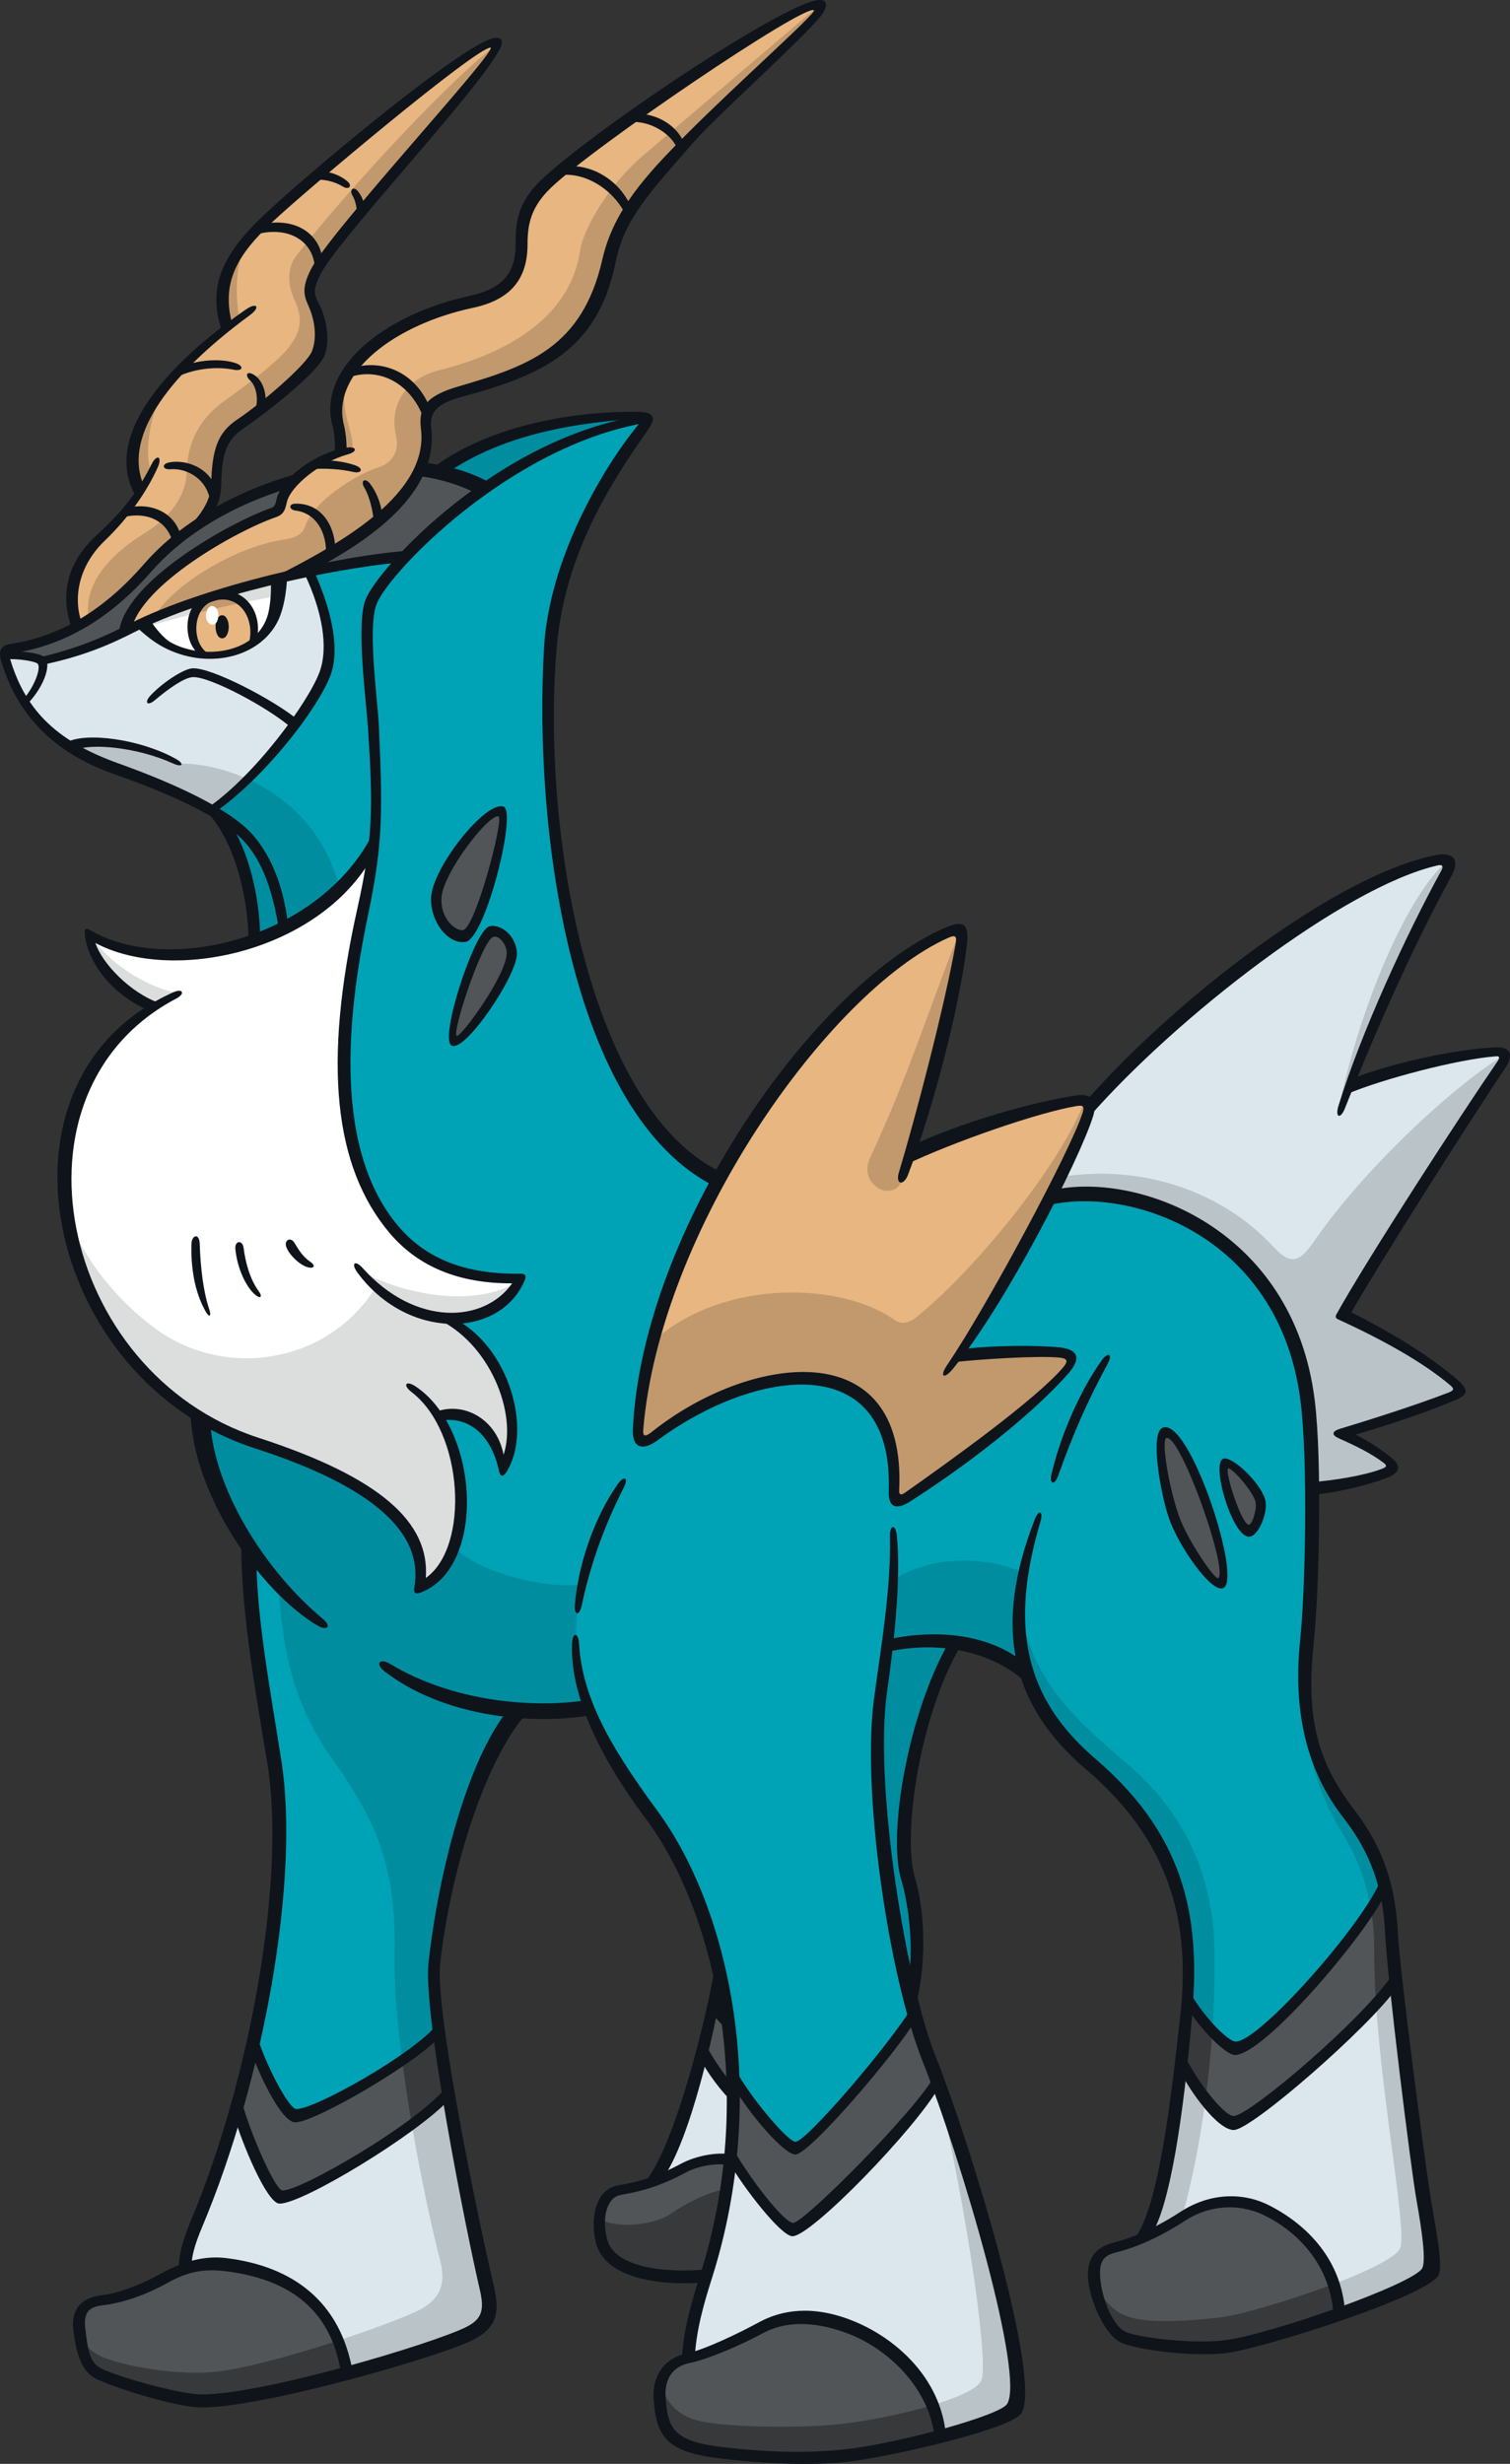 <?xml version="1.0" encoding="UTF-8" standalone="no"?>
<!-- Created with Inkscape (http://www.inkscape.org/) -->

<svg
   version="1.1"
   viewBox="0 0 173.07 282.3"
   id="svg130"
   sodipodi:docname="638.svg"
   inkscape:version="1.3 (0e150ed, 2023-07-21)"
   xmlns:inkscape="http://www.inkscape.org/namespaces/inkscape"
   xmlns:sodipodi="http://sodipodi.sourceforge.net/DTD/sodipodi-0.dtd"
   xmlns="http://www.w3.org/2000/svg"
   xmlns:svg="http://www.w3.org/2000/svg">
  <rect x="0" y="0" width="173.07" height="282.3" fill="#333333" stroke="none"/>
  <defs
     id="defs130" />
  <sodipodi:namedview
     id="namedview130"
     pagecolor="#505050"
     bordercolor="#eeeeee"
     borderopacity="1"
     inkscape:showpageshadow="0"
     inkscape:pageopacity="0"
     inkscape:pagecheckerboard="0"
     inkscape:deskcolor="#d1d1d1"
     inkscape:zoom="0.41799506"
     inkscape:cx="89.713979"
     inkscape:cy="165.07372"
     inkscape:window-width="1312"
     inkscape:window-height="431"
     inkscape:window-x="255"
     inkscape:window-y="261"
     inkscape:window-maximized="0"
     inkscape:current-layer="svg130" />
  <path
     d="m 135.231,236.298 c -0.524,5.712 -1.689,15.737 -4.313,19.993 l 22.442,8.977 c 2.973,-1.049 10.276,-3.999 10.609,-5.071 0.525,-1.691 -0.219,-5.761 -0.816,-8.569 -1.166,-5.479 -2.566,-18.943 -3.148,-24.598 z"
     id="path1-0"
     style="fill:#dce7ed" />
  <path
     d="m 83.931,246.848 c -0.409,4.314 -1.837,10.405 -2.916,13.874 -1.078,3.468 -2.04,6.878 -2.04,9.501 l 29.029,8.803 c 2.71,-0.584 7.465,-1.605 8.219,-3.207 1.399,-2.973 -1.574,-18.012 -8.627,-37.597 z"
     id="path2-2"
     style="fill:#dce7ed" />
  <path
     d="m 27.12,241.718 c -1.769,7.342 -6.025,15.385 -5.909,18.241 l 18.537,12.125 c 5.13,-1.282 11.589,-3.757 13.524,-4.488 2.623,-0.991 3.3,-2.529 2.507,-5.655 -0.933,-3.672 -3.772,-17.909 -4.298,-22.222 z"
     id="path3-4"
     style="fill:#dce7ed" />
  <path
     d="m 74.21,47.858 c -9.798,1.568 -20.849,8.465 -27.825,15.99 -4.071,0.311 -8.385,1.019 -10.894,1.645 1.46,3.212 3.07,8.252 1.809,11.548 -1.515,3.963 -7.345,11.775 -13.29,15.854 3.091,1.283 5.364,9.502 4.955,14.865 l -6.121,54.678 c 0.088,3.817 2.361,10.638 5.946,15.097 -0.35,5.771 0.96,15.697 2.449,23.375 2.011,10.376 0.261,22.53 -2.186,33.46 1.311,3.497 3.59,7.751 4.721,7.957 1.924,0.349 11.717,-5.159 16.788,-9.618 -2.973,-11.104 4.197,-31.214 8.919,-36.899 2.069,0.321 5.567,0.38 7.84,-0.203 2.156,4.955 5.965,10.049 8.511,13.669 5.596,7.957 8.219,20.198 8.219,28.679 2.536,4.022 5.772,7.895 7.082,7.957 1.836,0.088 11.454,-11.104 13.64,-15.476 -3.352,-10.405 -4.699,-29.11 -4.022,-34.975 0.263,-2.274 0.554,-4.372 0.729,-6.908 5.567,-1.355 12.649,-0.35 16.147,3.265 1.398,3.847 5.245,8.976 8.918,11.687 4.769,3.52 10.953,13.417 9.618,25.881 1.631,2.128 4.429,5.306 5.595,5.333 2.448,0.058 14.282,-13.057 16.962,-19.061 -0.874,-3.498 -3.125,-6.527 -4.983,-9.094 -3.673,-5.07 -4.635,-12.416 -3.848,-20.198 0.787,-7.781 1.136,-26.318 -1.836,-33.314 -5.389,-12.68 -17.749,-18.186 -27.892,-15.826 l -37.627,-2.186 c -16.205,-6.995 -21.57,-42.888 -19.235,-63.654 0.582,-5.188 4.662,-15.563 10.911,-23.529"
     fill="#00a2b5"
     id="path4-8" />
  <path
     d="m 33.725,54.953 c -7.664,2.388 -13.977,6.737 -17.716,11.051 -4.331,4.998 -10.219,7.72 -15.105,8.386 l 0.056,0.556 c 1.165,0 3.331,0.056 3.664,0.833 4.109,-0.945 6.886,-2.11 9.775,-3.498 0.167,-2.943 6.974,-9.744 16.382,-13.328 0.981,-0.374 1.462,-0.812 1.549,-1.686 0.06,-0.609 0.471,-1.435 1.394,-2.313"
     fill="#525557"
     id="path5-3" />
  <path
     d="m 35.49,65.494 c -7.569,1.415 -15.787,4.07 -20.128,6.303 -4.34,2.234 -8.715,3.687 -10.619,3.92 -1.012,-0.506 -2.656,-1.012 -4.215,-0.632 2.105,6.704 6.141,10.873 13.866,13.316 3.328,1.053 7.095,2.755 9.615,4.497 4.212,-2.404 12.577,-12.124 13.48,-16.525 0.7,-3.41 -0.456,-8.116 -1.999,-10.878"
     fill="#dce7ed"
     id="path6-9" />
  <path
     d="m 16.085,71.493 c 5.476,5.622 15.352,5.252 16.299,-5.251 -5.079,0.918 -11.076,2.726 -16.299,5.251"
     fill="#ffffff"
     id="path7-0" />
  <path
     d="m 23.221,75.019 c -1.95,-2.312 -1.285,-6.066 1.282,-6.827 3.009,-0.891 5.377,2.229 4.597,5.266 -1.365,1.171 -4.067,1.756 -5.878,1.561"
     fill="#e7b681"
     id="path8-5" />
  <path
     d="m 43.035,96.149 c -4.676,10.115 -20.843,16.907 -33.013,10.866 0.571,2.599 2.86,6.343 7.59,8.266 -17.995,11.501 -11.511,43.737 14.15,50.801 9.531,2.623 17.4,9.18 16.525,15.65 4.809,-1.749 6.558,-13.028 1.836,-19.411 3.032,-1.049 6.587,1.049 7.52,5.772 2.857,-4.78 -0.058,-13.524 -6.354,-17.254 3.382,0.467 7.054,-1.399 8.278,-4.43 -17.603,1.108 -22.982,-17.475 -18.887,-37.365 0.816,-3.964 1.561,-7.719 2.354,-12.894"
     fill="#ffffff"
     id="path9-2" />
  <path
     d="m 29.052,234.368 c -0.674,2.534 -1.414,5.348 -1.932,7.347 1.258,3.554 3.702,9.773 5.109,9.996 1.407,0.223 15.253,-7.404 19.252,-11.995 -0.371,-1.777 -0.964,-4.886 -1.184,-6.96 -3.406,3.554 -14.377,9.707 -16.523,9.568 -1.396,-0.09 -3.974,-5.975 -4.721,-7.957"
     id="path10-2"
     style="fill:#525557" />
  <path
     d="m 39.866,271.848 c -1.224,-10.668 -14.531,-14.81 -20.52,-11.017 -1.748,1.107 -5.648,2.5 -7.694,2.74 -1.983,0.232 -2.947,1.296 -2.74,2.681 0.35,2.331 0.875,4.429 2.157,5.479 1.282,1.049 9.795,3.553 12.649,3.381 2.915,-0.175 11.309,-1.807 16.147,-3.264"
     id="path11-7"
     style="fill:#525557" />
  <path
     d="m 81.621,229.618 1.942,1.766 c 0.248,2.189 0.46,5.757 0.495,8.264 -0.848,-0.954 -2.579,-2.931 -3.603,-4.591 0.388,-1.271 1.059,-3.991 1.165,-5.439"
     id="path12-3"
     style="fill:#525557" />
  <path
     d="m 83.821,247.538 c -2.274,-0.35 -4.838,0.116 -6.528,1.4 -1.692,1.282 -4.252,1.855 -5.597,1.923 -2.331,0.116 -2.856,1.982 -2.916,3.614 -0.057,1.631 0.683,4.04 2.507,5.013 2.623,1.398 7.053,1.573 9.735,1.224 1.049,-3.381 2.274,-9.211 2.798,-13.174"
     id="path13-7"
     style="fill:#525557" />
  <path
     d="m 84.051,238.338 c 0.116,2.623 0.175,5.77 -0.116,8.509 1.399,2.915 5.654,8.395 7.053,8.454 1.398,0.058 12.999,-11.658 16.613,-17.08 -0.991,-2.216 -2.215,-5.362 -2.74,-7.403 -2.099,3.089 -12.183,15.271 -13.64,15.33 -1.457,0.058 -5.421,-5.42 -7.17,-7.811"
     id="path14-9"
     style="fill:#525557" />
  <path
     d="m 108.011,279.018 c -1.923,-11.542 -15.242,-15.574 -20.868,-12.241 -1.574,0.932 -6.174,2.879 -7.87,3.264 -2.565,0.583 -3.789,2.099 -3.789,4.255 0,2.157 0.7,4.854 2.448,5.538 3.731,1.457 13.991,2.216 17.487,1.749 3.498,-0.466 9.21,-1.515 12.591,-2.564"
     id="path15-0"
     style="fill:#525557" />
  <path
     d="m 136.041,229.008 c 1.865,2.74 4.657,5.736 5.712,5.712 2.507,-0.058 14.924,-13.991 16.963,-19.061 0.524,1.982 0.991,7.928 1.282,11.367 -2.623,3.614 -16.027,16.205 -18.595,16.205 -1.69,0 -5.013,-4.839 -6.179,-6.937 0.292,-2.156 0.758,-4.78 0.816,-7.286"
     id="path16-2"
     style="fill:#525557" />
  <path
     d="m 153.591,265.148 c -0.336,-8.964 -10.649,-16.074 -18.012,-11.308 -1.982,1.282 -5.247,2.915 -7.229,3.439 -1.982,0.525 -3.264,1.631 -3.031,3.847 0.233,2.215 1.747,6.004 3.381,6.762 1.633,0.757 9.034,1.399 11.542,1.107 2.507,-0.292 10.376,-2.564 13.349,-3.847"
     id="path17-3"
     style="fill:#525557" />
  <path
     d="m 57.505,93.007 c -1.811,-0.705 -7.432,7.3 -7.498,9.669 -0.066,2.368 1.776,4.736 3.289,4.67 1.512,-0.065 5.393,-13.878 4.209,-14.338"
     id="path18-9"
     style="fill:#525557" />
  <path
     d="m 56.304,106.768 c -1.4,0.35 -5.305,11.716 -4.198,12.474 1.107,0.758 6.703,-8.277 6.703,-9.793 0,-1.515 -1.34,-2.973 -2.505,-2.681"
     id="path19-9"
     style="fill:#525557" />
  <path
     d="m 133.601,164.188 c -1.217,0.305 0,7.112 1.166,9.968 1.166,2.856 4.335,7.603 5.188,7.345 1.924,-0.583 -4.022,-17.896 -6.354,-17.313"
     id="path20-7"
     style="fill:#525557" />
  <path
     d="m 140.471,167.738 c -0.813,0.215 1.54,7.763 2.769,7.694 0.786,-0.044 1.442,-2.273 1.18,-3.584 -0.232,-1.161 -2.958,-4.372 -3.949,-4.11"
     id="path21-0"
     style="fill:#525557" />
  <path
     d="m 22.26,60.545 c 1.866,-1.632 2.566,-3.148 2.566,-6.528 0,-2.274 1.069,-4.53 3.148,-5.83 3.264,-2.04 8.148,-6.208 8.627,-8.044 0.35,-1.341 0.058,-3.789 -0.641,-5.421 -0.699,-1.633 -0.388,-2.727 0.933,-4.663 4.255,-6.237 19.663,-22.28 19.964,-25.094 -2.327,-0.477 -22.92,16.624 -27.659,21.364 -2.798,2.798 -4.605,6.236 -3.032,11.075 -7.402,5.596 -13,13.174 -10.143,18.944 -1.399,1.982 -2.992,3.887 -4.606,5.421 -2.389,2.273 -3.905,5.771 -2.623,9.793 2.507,-0.991 6.005,-3.905 7.578,-5.829 1.573,-1.923 3.905,-4.022 5.887,-5.188"
     id="path22-3"
     style="fill:#e7b681" />
  <path
     d="m 14.399,72.28 c 1.391,-4.74 9.188,-10.833 16.576,-13.44 0.744,-0.263 1.18,-0.656 1.312,-1.312 0.418,-2.09 3.586,-4.886 6.776,-5.683 0.044,-1.137 -0.043,-2.186 -0.306,-3.498 -1.19,-5.953 5.818,-12.162 15.098,-13.801 3.897,-0.688 6.003,-3.322 6.003,-6.877 0,-4.918 3.381,-8.278 10.259,-12.475 8.252,-5.036 19.993,-13.727 23.877,-14.654 -1.231,3.667 -23.237,20.192 -24.402,29.926 -0.946,7.902 -7.725,12.329 -17.545,14.573 -2.04,0.466 -3.614,1.982 -3.206,4.663 0.778,5.117 -5.189,11.426 -15.564,16.38 -5.013,0.992 -14.266,3.3 -18.879,6.198"
     id="path23-9"
     style="fill:#e7b681" />
  <path
     d="m 75.19,164.538 c -1.257,0.911 -2.136,0.524 -2.099,-0.933 0.475,-18.549 20.357,-50.666 35.703,-56.98 0.948,-0.391 1.6,0.021 1.351,1.858 -0.564,4.175 -4.644,19.68 -6.043,24.111 5.946,-2.74 15.447,-5.941 19.062,-6.412 1.341,-0.175 2.218,0.104 1.515,1.749 -3.089,7.227 -10.55,20.867 -14.864,27.455 2.564,-0.408 9.21,-0.699 11.308,-0.524 2.099,0.175 1.974,1.159 0.816,2.448 -2.565,2.856 -12.857,11.119 -17.546,14.048 -1.399,0.875 -1.878,0.587 -1.864,-1.049 0.124,-15.247 -13.72,-15.64 -27.339,-5.771"
     id="path24-8"
     style="fill:#e7b681" />
  <path
     d="m 124.711,126.908 c 12.416,-14.689 31.533,-26.744 39.696,-28.242 1.308,-0.24 2.151,-0.084 1.238,1.634 -1.85,3.481 -8.452,17.252 -11.031,24.16 3.454,-1.312 12.64,-3.69 16.395,-3.979 1.137,-0.088 2.022,0.21 1.137,1.573 -3.512,5.407 -13.83,21.029 -18.202,28.607 4.198,1.865 10.697,5.682 12.766,7.752 0.932,0.933 0.629,1.245 -1.224,1.982 -4.344,1.729 -7.172,2.721 -11.542,4.022 2.04,0.816 5.654,2.681 5.654,3.498 0,0.816 -4.198,2.331 -9.385,2.448 2.215,-24.657 -16.496,-35.937 -30.049,-33.139 2.535,-4.342 4.576,-8.714 4.547,-10.317"
     fill="#dce7ed"
     id="path25-6" />
  <path
     d="m 84.051,239.648 c -1.169,-1.021 -2.627,-2.711 -3.603,-4.591 -1.356,5.318 -3.687,12.022 -5.553,14.937 1.165,-0.466 2.739,-1.108 3.73,-1.749 0.991,-0.64 3.555,-0.992 5.187,-0.699 0.234,-3.089 0.35,-5.771 0.238,-7.897"
     fill="#dce7ed"
     id="path26-5" />
  <path
     d="m 25.462,70.491 c -0.433,0.013 -0.754,0.523 -0.754,1.249 0,0.696 0.231,1.364 0.725,1.393 0.494,0.03 0.784,-0.61 0.784,-1.364 0,-0.64 -0.319,-1.29 -0.754,-1.278"
     fill="#0f141b"
     id="path27-7" />
  <path
     d="m 18.763,44.69 c -1.865,3.438 -2.2,7.912 -1.384,9.341 -0.393,0.611 -0.874,1.442 -1.326,2.259 -2.128,-2.74 -0.321,-8.714 2.71,-11.6"
     id="path28-6"
     style="fill:#c2996c" />
  <path
     d="m 10.195,70.979 c -0.758,-3.847 2.215,-7.344 6.412,-9.909 3.233,-1.976 4.726,-4.587 4.78,-6.878 0.085,-3.601 1.51,-6.265 4.431,-8.335 3.206,-2.274 6.151,-4.581 7.286,-6.062 1.342,-1.749 1.674,-3.255 0.671,-5.392 -0.671,-1.427 -1.067,-3.497 0.244,-5.182 4.516,-5.808 16.106,-18.776 22.751,-24.022 0.205,1.933 -17.938,21.212 -20.577,25.735 -0.817,1.399 -0.75,2.819 -0.058,4.431 1.049,2.448 1.007,4.913 -1.399,7.403 -1.69,1.749 -4.372,3.905 -6.645,5.479 -2.805,1.943 -3.153,4.024 -3.206,5.888 -0.058,2.04 -0.363,4.051 -1.997,5.8 -2.623,1.618 -4.983,3.935 -6.295,5.465 -1.311,1.53 -4.181,4.24 -6.397,5.581"
     id="path29-2"
     style="fill:#c2996c" />
  <path
     d="m 27.434,36.413 c -0.524,-2.755 -0.438,-6.295 0.874,-8.744 -2.317,2.054 -3.191,5.421 -2.274,9.793 0.481,-0.393 0.919,-0.699 1.4,-1.049"
     id="path30-7"
     style="fill:#c2996c" />
  <path
     d="m 17.588,70.83 c 1.985,-3.639 9.169,-8.13 14.841,-8.981 1.376,-0.206 2.21,-0.577 2.551,-1.56 0.991,-2.856 5.584,-5.806 8.429,-6.75 1.817,-0.602 2.323,-2.132 1.993,-3.545 -0.834,-3.569 1.062,-6.594 4.955,-7.578 10.609,-2.681 15.249,-7.88 16.117,-13.611 0.437,-2.886 3.616,-7.921 7.17,-10.93 4.547,-3.847 14.908,-12.765 20.242,-17.225 1.239,0.787 -14.673,14.954 -16.832,17.225 -3.322,3.498 -6.645,8.336 -7.286,12.124 -1.473,8.704 -8.354,12.889 -17.138,14.981 -2.448,0.583 -4.25,1.59 -3.789,4.489 0.817,5.13 -5.188,11.717 -15.68,16.613 -4.135,0.776 -11.225,2.761 -15.574,4.746"
     id="path31-0"
     style="fill:#c2996c" />
  <path
     d="m 39.588,43.976 c -0.655,3.454 1.134,5.813 0.784,7.605 l -1.396,0.483 c 0.087,-1.398 -0.088,-2.886 -0.263,-3.716 -0.175,-0.831 -0.219,-3.498 0.874,-4.372"
     id="path32-3"
     style="fill:#c2996c" />
  <path
     d="m 50.306,54.031 c 2.005,0.386 3.589,1.125 5.068,1.899 5.418,-3.554 12.701,-6.861 18.261,-8.092 -5.349,-0.774 -17.417,1.302 -23.328,6.193"
     fill="#008d9f"
     id="path33-9" />
  <path
     d="m 33.535,65.88 c 2.383,-0.681 9.43,-1.781 12.913,-2.043 2.041,-2.122 6.363,-6.103 9.062,-7.832 -1.467,-0.786 -4.244,-1.99 -7.333,-2.305 -1.991,4.242 -8.854,9.77 -14.642,12.179"
     fill="#525557"
     id="path34-9" />
  <path
     d="m 28.421,89.286 c -1.377,1.298 -2.856,2.546 -4.178,3.553 3.835,2.571 4.897,11.891 4.897,15.039 4.255,-1.165 8.218,-4.314 9.747,-6.252 -1.639,-6.397 -6.011,-10.298 -10.467,-12.34"
     fill="#008d9f"
     id="path35-9" />
  <path
     d="m 20.414,87.491 c -4.207,-2.564 -9.861,-2.827 -12.556,-2.038 2.92,2.255 10.905,3.713 16.385,7.385 1.322,-1.006 2.801,-2.254 4.178,-3.553 -2.871,-1.315 -5.776,-1.86 -8.007,-1.795"
     fill="#b9c3c8"
     id="path36-1" />
  <path
     d="m 23.547,68.468 c -2.749,0.867 -5.29,1.823 -7.374,2.842 l 0.395,0.603 c 1.66,-0.527 3.588,-1.065 5.655,-1.584 0.225,-0.701 0.652,-1.407 1.324,-1.861"
     fill="#dcdddd"
     id="path37-7" />
  <path
     d="m 25.233,67.953 c -0.57,0.168 -1.132,0.34 -1.686,0.515 -0.673,0.454 -1.099,1.16 -1.325,1.861 1.821,-0.458 3.749,-0.899 5.72,-1.306 -0.745,-0.804 -1.715,-1.127 -2.708,-1.07"
     fill="#c2996c"
     id="path38-2" />
  <path
     d="m 25.233,67.953 c 0.994,-0.056 1.963,0.266 2.708,1.07 1.385,-0.286 2.788,-0.552 4.181,-0.796 0.155,-0.716 0.253,-1.415 0.289,-2.12 -2.409,0.541 -4.848,1.161 -7.178,1.846"
     id="path39-3"
     style="fill:#dcdddd" />
  <path
     d="m 10.416,107.198 c 1.891,3.097 6.63,6.098 10.154,6.594 -1.093,0.393 -2.054,0.962 -2.886,1.53 -3.104,-0.743 -7.717,-5.537 -7.269,-8.124"
     id="path40-6"
     style="fill:#dcdddd" />
  <path
     d="m 8.067,140.288 c 2.518,5.405 6.123,9.3 9.885,12.037 7.664,5.572 19.426,4.136 25.06,-4.751 2.39,2.026 4.372,2.973 6.936,3.324 6.854,1.665 10.833,11.833 7.809,17.235 -0.699,-3.265 -3.146,-6.626 -7.401,-5.927 3.963,7.112 3.148,17.371 -2.098,19.819 0.608,-6.09 -4.342,-11.753 -14.923,-15.214 -15.505,-5.072 -21.801,-12.767 -25.269,-26.523"
     id="path41-5"
     style="fill:#dcdddd" />
  <path
     d="m 40.856,145.418 c 6.884,3.731 14.874,4.043 18.712,1.224 -2.63,5.009 -11.434,7.267 -18.712,-1.224"
     id="path42-5"
     style="fill:#dcdddd" />
  <path
     d="m 66.679,181.498 c -3.789,0.699 -12.299,-1.4 -14.638,-4.319 -0.769,2.563 -2.855,4.419 -3.974,4.632 1.599,-7.036 -7.143,-12.312 -14.605,-14.978 -4.256,-1.52 -7.249,-2.611 -10.502,-4.514 -0.116,6.062 4.177,14.21 8.957,19.281 0.393,6.198 1.245,13.07 6.223,20.016 5.507,7.684 7.264,12.893 7.087,22.608 -0.058,3.243 0.287,7.401 0.86,11.82 1.371,-0.967 2.97,-2.168 4.267,-3.26 -0.398,-3.316 -0.58,-6.034 -0.438,-7.655 0.724,-8.222 4.065,-21.001 9.485,-29.243 3.264,0.349 5.996,0.183 8.094,-0.341 -2.041,-4.838 -1.573,-10.609 -0.816,-14.048"
     fill="#008d9f"
     id="path43-8" />
  <path
     d="m 47.209,243.468 c 1.404,-1.038 2.89,-2.2 4.209,-3.332 -0.431,-2.618 -0.796,-5.117 -1.063,-7.348 -1.297,1.092 -2.896,2.293 -4.267,3.26 0.314,2.431 0.697,4.939 1.121,7.419"
     fill="#38393a"
     id="path44-1" />
  <path
     d="m 55.866,261.668 c -1.503,-5.822 -3.233,-14.145 -4.448,-21.534 -1.319,1.131 -2.805,2.293 -4.209,3.332 0.998,5.851 2.213,11.541 3.265,15.648 0.71,2.775 -0.262,4.285 -2.011,5.335 -1.148,0.689 -5.176,2.243 -9.787,3.749 0.429,1.128 0.81,2.408 1.068,3.715 5.331,-1.396 10.386,-2.934 12.634,-3.914 3.189,-1.39 4.522,-2.325 3.488,-6.329"
     fill="#b9c3c8"
     id="path45-4" />
  <path
     d="m 23.738,271.828 c -3.29,0.158 -8.151,-0.393 -11.588,-1.621 -1.228,-0.438 -2.16,-1.129 -2.897,-2.308 0.088,1.311 0.738,3.021 1.436,3.546 1.651,1.238 8.831,3.584 12.751,3.66 2.645,0.051 9.688,-1.459 16.302,-3.191 -0.258,-1.307 -0.639,-2.587 -1.068,-3.715 -5.41,1.768 -11.623,3.47 -14.937,3.629"
     fill="#38393a"
     id="path46-7" />
  <path
     d="m 102.491,180.928 c 4.28,-2.588 9.922,-2.773 14.937,-0.746 -0.587,2.555 -0.623,7.965 0.135,11.113 -4.313,-2.449 -8.16,-4.664 -16.03,-2.449 0.418,-3.476 1.159,-5.356 0.959,-7.918"
     fill="#008d9f"
     id="path47-1" />
  <path
     d="m 109.411,188.498 c 0.67,-1.093 -7.614,-0.454 -7.739,0.403 -0.687,4.727 -1.407,9.767 -1.184,14.431 0.262,5.508 1.836,18.974 3.76,25.182 1.487,-3.584 0.883,-9.445 -0.087,-13.028 -1.938,-7.155 1.377,-20.664 5.25,-26.987"
     fill="#008d9f"
     id="path48-3" />
  <path
     d="m 68.836,254.218 c 1.335,1.081 5.935,0.856 7.957,-0.524 1.647,-1.124 4.022,-2.448 6.383,-2.886 -0.262,2.886 -1.049,6.907 -2.186,10.055 -6.12,0.525 -12.941,-0.962 -12.154,-6.645"
     fill="#38393a"
     id="path49-8" />
  <path
     d="m 107.231,238.268 c 2.766,10.484 6.274,32.223 5.238,34.484 -0.429,0.936 -2.702,1.947 -5.614,2.824 0.382,1.056 0.64,2.232 0.799,3.62 4.389,-1.112 8.296,-2.407 8.838,-3.383 1.748,-3.148 -5.317,-29.098 -9.261,-37.545"
     fill="#b9c3c8"
     id="path50-4" />
  <path
     d="m 95.331,277.828 c -5.246,0.437 -12.615,0.165 -15.126,-0.437 -2.186,-0.524 -3.585,-1.661 -4.498,-4.099 -0.31,2.089 -0.398,6.547 4.585,7.422 4.984,0.874 12.139,1.09 15.477,0.786 2.428,-0.22 7.407,-1.165 11.885,-2.3 -0.159,-1.388 -0.417,-2.564 -0.799,-3.621 -3.619,1.09 -8.228,1.974 -11.524,2.249"
     fill="#38393a"
     id="path51-8" />
  <path
     d="m 131.091,256.318 c 1.399,-0.524 2.535,-1.049 4.372,-2.244 1.127,-3.974 2.047,-8.601 2.695,-13.455 -0.893,-1.137 -1.802,-2.483 -2.703,-3.95 -0.871,7.258 -2.359,15.237 -4.365,19.65"
     fill="#b9c3c8"
     id="path52-0" />
  <path
     d="m 139.191,223.298 c -0.167,-8.537 -3.446,-15.674 -10.143,-21.335 -6.965,-5.887 -10.812,-9.91 -12.24,-18.07 -0.816,10.463 5.537,16.117 10.259,20.052 4.723,3.935 9.094,12.854 9.269,19.499 0.039,1.441 -0.023,3.442 -0.177,5.771 0.898,1.242 1.914,2.494 2.793,3.473 0.212,-3.163 0.299,-6.328 0.24,-9.389"
     fill="#008d9f"
     id="path53-4" />
  <path
     d="m 136.161,229.208 c -0.149,2.25 -0.385,4.804 -0.704,7.456 0.901,1.467 1.81,2.812 2.703,3.95 0.348,-2.6 0.616,-5.264 0.794,-7.933 -0.879,-0.979 -1.895,-2.231 -2.792,-3.473"
     fill="#38393a"
     id="path54-6" />
  <path
     d="m 140.011,265.498 c -3.847,0.466 -8.306,0.698 -10.492,-5.4e-4 -1.794,-0.575 -2.68,-1.515 -3.963,-3.614 0.291,2.301 1.425,5.158 3.132,5.843 2.289,0.918 8.624,1.57 11.542,1.136 2.901,-0.431 8.359,-1.969 13.326,-3.724 -0.14,-1.216 -0.393,-2.412 -0.712,-3.441 -4.873,1.821 -10.658,3.537 -12.832,3.8"
     fill="#38393a"
     id="path55-0" />
  <path
     d="m 154.871,208.048 c -2.099,-2.798 -4.458,-6.82 -5.071,-11.717 0,6.296 2.186,10.668 4.372,14.252 1.438,2.36 2.426,5.096 2.93,8.014 0.547,-0.826 1.095,-1.677 1.632,-2.551 -0.905,-3.433 -2.46,-6.128 -3.864,-7.998"
     fill="#008d9f"
     id="path56-3" />
  <path
     d="m 162.651,248.098 c -0.761,-4.754 -2.045,-14.513 -2.713,-20.956 -0.727,0.767 -1.491,1.568 -2.234,2.342 0.806,12.196 3.603,26.313 2.761,28.145 -0.458,0.997 -3.877,2.668 -7.628,4.07 0.319,1.03 0.572,2.225 0.712,3.441 4.943,-1.747 9.397,-3.707 10.355,-5.004 0.495,-0.67 -0.39,-6.64 -1.254,-12.037"
     fill="#b9c3c8"
     id="path57-2" />
  <path
     d="m 159.511,221.688 c -0.029,-2.058 -0.321,-3.94 -0.771,-5.642 -0.537,0.873 -1.085,1.725 -1.632,2.551 0.263,1.516 0.403,3.076 0.392,4.665 -0.012,1.959 0.069,4.059 0.212,6.218 0.742,-0.774 1.506,-1.576 2.234,-2.343 -0.254,-2.443 -0.42,-4.414 -0.435,-5.449"
     fill="#38393a"
     id="path58-6" />
  <path
     d="m 124.361,126.118 c -3.235,8.132 -13.377,20.11 -19.381,24.831 -0.942,0.741 -1.742,0.785 -2.478,0.263 -6.003,-4.255 -19.498,-4.809 -27.629,2.448 -1.196,4.284 -1.539,7.906 -1.72,9.997 -0.116,1.341 0.443,2.033 2.099,0.817 15.531,-11.402 27.893,-7.182 27.223,6.12 -0.059,1.166 0.461,1.627 1.981,0.642 4.386,-2.842 14.888,-10.799 18.42,-15.214 1.044,-1.305 -10.257,-1.51 -13.057,-0.466 5.391,-7.432 17.078,-28.476 14.543,-29.437"
     fill="#c2996c"
     id="path59-9" />
  <path
     d="m 110.101,106.418 c -3.962,10.045 -6.024,16.922 -10.375,26.231 -1.478,3.161 2.814,5.388 3.789,2.332 1.515,-4.751 7.811,-28.388 6.586,-28.563"
     fill="#c2996c"
     id="path60-4" />
  <path
     d="m 145.951,142.848 c 1.754,1.898 2.832,2.037 4.546,-0.467 5.83,-8.51 16.555,-18.42 22.207,-21.658 -1.578,3.057 -13.696,21.192 -18.651,29.76 4.488,2.04 9.967,5.597 12.24,7.403 1.558,1.237 0.909,1.956 -0.233,2.419 -3.762,1.526 -8.191,2.955 -12.183,4.052 2.099,0.467 5.713,2.856 5.713,3.555 0,1.108 -6.412,2.507 -9.268,2.507 1.136,-27.776 -17.771,-35.398 -29.904,-33.284 l 1.05,-2.273 c 9.677,-1.573 18.77,1.807 24.482,7.986"
     fill="#b9c3c8"
     id="path61-1" />
  <path
     d="m 166.061,98.578 c -3.788,2.652 -9.912,14.904 -12.797,29.244 3.585,-10.143 13.322,-28.107 12.797,-29.244"
     fill="#b9c3c8"
     id="path62-3" />
  <path
     d="m 24.285,69.436 c -0.365,0 -0.666,0.503 -0.677,1.104 -0.01,0.492 0.273,1.038 0.743,1.038 0.47,0 0.688,-0.59 0.678,-1.159 -0.008,-0.443 -0.281,-0.983 -0.744,-0.983"
     fill="#ffffff"
     id="path63-7" />
  <path
     d="m 48.394,52.971 c 2.902,0.338 5.556,1.102 7.759,2.331 l -1.698,1.175 c -1.889,-0.981 -4.107,-1.625 -6.52,-1.95 z"
     id="path64-8"
     style="fill:#0f141b" />
  <path
     d="m 32.981,55.977 c -6.023,1.825 -11.741,5.07 -15.616,9.494 -4.511,5.15 -9.666,8.42 -15.845,9.37 -0.387,0.059 -0.496,0.21 -0.329,0.765 1.825,6.022 5.581,9.424 12.384,11.859 6.503,2.328 12.854,5.257 15.433,8.23 2.372,2.733 3.628,6.558 4.022,10.493 l -1.038,0.437 c -0.732,-4.616 -1.9,-7.836 -3.899,-10.101 -2.452,-2.778 -8.365,-5.495 -14.91,-7.786 -6.987,-2.445 -11.148,-6.731 -13.029,-12.935 -0.365,-1.205 -0.117,-1.847 1.093,-2.033 5.99,-0.921 10.926,-4.159 15.292,-9.18 4.345,-4.998 11.059,-8.607 18.023,-10.444 z"
     id="path65-8"
     style="fill:#0f141b" />
  <path
     d="m 28.484,107.978 c 0.035,-4.346 -1.353,-11.796 -5.154,-15.316 l 3.232,1.963 c 2.316,3.734 3.275,9.263 3.245,12.904 z"
     id="path66-3"
     style="fill:#0f141b" />
  <path
     d="m 2.712,80.076 c 1.165,-1.33 2.004,-3.428 1.628,-4 -0.207,-0.316 -2.363,-0.637 -3.584,-0.536 l 0.088,-0.862 c 1.92,-0.16 4.279,0.251 4.481,0.83 0.499,1.432 -0.898,3.868 -2.154,5.103 z"
     id="path67-8"
     style="fill:#0f141b" />
  <path
     d="m 45.71,64.455 c -7.628,0.715 -22.015,3.725 -30.331,7.982 -2.744,1.404 -5.884,2.769 -10.437,3.716 l -0.263,-0.864 c 4.525,-1.104 7.411,-2.403 10.228,-3.845 8.346,-4.271 24.113,-7.838 32.212,-8.373 z"
     id="path68-1"
     style="fill:#0f141b" />
  <path
     d="m 32.913,66.13 c -0.085,1.781 -0.412,3.631 -0.997,4.884 -2.047,4.384 -8.235,5.81 -13.27,3.089 -1.132,-0.612 -2.156,-1.463 -3.18,-2.433 l 1.77,-0.572 c 0.609,0.947 1.591,2.077 2.283,2.473 3.456,1.976 9.575,1.487 11.096,-2.854 0.335,-0.958 0.505,-2.763 0.422,-4.145 z"
     id="path69-5"
     style="fill:#0f141b" />
  <path
     d="m 28.484,73.857 c 0.886,-2.927 -1.08,-6 -4.132,-4.962 -2.278,0.776 -2.531,4.858 -0.327,6.099 l -1.294,-0.108 c -1.81,-1.466 -1.875,-5.904 1.36,-6.953 3.469,-1.125 6.01,1.779 5.381,5.114 z"
     id="path70-3"
     style="fill:#0f141b" />
  <path
     d="m 23.543,92.733 c 5.614,-3.743 11.796,-12.287 13.072,-15.707 1.062,-2.845 0.318,-7.038 -1.726,-11.311 l 1.102,-0.274 c 2.229,4.941 2.941,9.225 1.859,12.012 -1.502,3.868 -7.629,11.804 -13.431,15.766 z"
     id="path71-5"
     style="fill:#0f141b" />
  <path
     d="m 33.49,83.464 c -2.689,-2.372 -9.45,-5.985 -11.4,-5.882 -0.996,0.053 -2.83,1.368 -4.361,2.658 -0.837,0.706 -1.231,0.262 -0.488,-0.543 1.319,-1.432 3.738,-3.036 4.787,-3.122 2.128,-0.175 9.468,3.671 12.183,5.96 z"
     id="path72-4"
     style="fill:#0f141b" />
  <path
     d="m 7.586,85.071 c 2.259,-1.239 8.525,-0.382 12.571,1.879 1.049,0.586 0.754,1.017 -0.329,0.523 -4.071,-1.856 -9.399,-2.358 -11.224,-1.527 z"
     id="path73-3"
     style="fill:#0f141b" />
  <path
     d="m 13.619,72.568 c 0.524,-5.902 12.734,-12.719 17.491,-14.383 0.297,-0.104 0.444,-0.308 0.558,-0.863 0.507,-2.482 4.343,-5.368 7.953,-6.019 1.259,-0.226 1.457,0.423 0.227,0.761 -3.064,0.842 -6.603,3.608 -6.993,5.561 -0.193,0.959 -0.467,1.366 -1.214,1.623 -4.746,1.643 -15.4,7.768 -16.558,12.801 z"
     id="path74-6"
     style="fill:#0f141b" />
  <path
     d="m 36.939,52.744 c 1.174,-0.029 2.649,0.175 3.756,0.566 1.064,0.377 0.74,0.991 -0.231,0.759 -1.285,-0.306 -3.468,-0.481 -5.011,-0.28 z"
     id="path75-5"
     style="fill:#0f141b" />
  <path
     d="m 31.13,66.27 c 8.389,-4.197 18.033,-9.791 17.115,-17.157 -0.306,-2.456 0.606,-3.761 4.304,-4.839 8.002,-2.333 14.192,-4.45 16.496,-14.575 1.277,-5.614 5.024,-9.672 9.567,-14.238 5.974,-6 15.049,-14.03 14.687,-14.287 -1.089,-0.767 -25.307,15.646 -30.19,20.374 -2.278,2.206 -2.645,4.188 -2.645,6.449 0,4.185 -2.169,6.4 -6.251,7.268 -8.896,1.891 -16.285,7.399 -14.799,13.4 0.187,0.756 0.36,2.051 0.294,3.08 l -1.38,0.446 c 0.135,-1.056 0.014,-2.555 -0.193,-3.296 -1.825,-6.536 5.578,-12.773 15.749,-15.017 3.665,-0.809 5.218,-2.518 5.218,-5.93 0,-2.404 0.171,-4.765 3.054,-7.454 5.753,-5.369 24.29,-17.898 30.433,-20.182 2.359,-0.878 2.509,0.251 1.487,1.529 -2.168,2.712 -11.891,11.373 -14.682,14.571 -4.954,5.678 -7.847,8.722 -8.827,13.597 -2.039,10.143 -8.435,12.992 -17.623,15.454 -2.968,0.797 -3.726,1.861 -3.52,3.574 0.875,7.268 -6.621,12.812 -14.594,16.833 z"
     id="path76-9"
     style="fill:#0f141b" />
  <path
     d="m 42.834,59.824 c -0.067,-1.362 -0.547,-3.093 -1.079,-3.957 -0.477,-0.776 0.08,-1.185 0.642,-0.467 0.702,0.898 1.27,2.211 1.421,3.627 z"
     id="path77-5"
     style="fill:#0f141b" />
  <path
     d="m 37.358,63.747 c 0.175,-2.852 -1.239,-4.974 -3.465,-5.246 -0.8,-0.097 -0.847,-0.771 -0.042,-0.792 2.851,-0.071 4.543,2.336 4.589,5.306 z"
     id="path78-4"
     style="fill:#0f141b" />
  <path
     d="m 48.736,48.435 c -1.466,-4.623 -5.411,-6.503 -8.962,-5.115 l 0.688,-1.191 c 3.538,-1.03 7.388,0.666 8.918,4.863 z"
     id="path79-9"
     style="fill:#0f141b" />
  <path
     d="m 71.852,24.937 c -1.351,-3.177 -4.901,-5.43 -8.022,-4.809 l 1.083,-1.071 c 3.006,-0.276 6.212,1.676 7.487,4.831 z"
     id="path80-1"
     style="fill:#0f141b" />
  <path
     d="m 77.681,17.192 c -0.554,-1.749 -3.119,-3.446 -5.534,-3.195 l 1.235,-0.94 c 2.142,0.065 4.306,1.487 4.994,3.3 z"
     id="path81-7"
     style="fill:#0f141b" />
  <path
     d="m 8.33,72.24 c -1.4,-3.65 -0.991,-7.54 2.855,-11.028 3.177,-2.88 4.839,-5.33 6.179,-8.009 0.613,-1.226 1.275,-0.912 0.716,0.34 -1.24,2.777 -3.357,5.8 -6.067,8.401 -3.159,3.032 -3.683,6.879 -2.536,9.673 z"
     id="path82-5"
     style="fill:#0f141b" />
  <path
     d="m 19.855,62.112 c 2.705,-2.441 4.288,-4.35 4.346,-6.61 0.104,-4.052 0.758,-5.949 2.998,-7.443 2.676,-1.783 7.957,-6.262 8.564,-7.843 0.621,-1.612 0.273,-3.669 -0.393,-5.138 -0.573,-1.254 -0.774,-2.113 0.23,-4.153 2.113,-4.293 20.966,-24.562 20.653,-25.466 -1.436,-0.234 -21.242,16.39 -25.123,20.055 -3.869,3.655 -5.836,6.816 -4.492,11.706 l -1.18,0.797 c -1.654,-4.88 -0.268,-8.598 4.744,-13.332 5.22,-4.929 20.681,-17.813 25.515,-20.012 1.621,-0.738 2.199,-0.222 1.523,1.036 -2.714,5.047 -18.558,21.754 -20.546,25.794 -0.782,1.59 -0.748,2.137 -0.208,3.148 1.142,2.135 1.294,4.756 0.667,6.186 -0.871,1.987 -6.994,6.746 -9.148,8.183 -1.931,1.287 -2.59,2.72 -2.643,6.46 -0.025,1.783 -0.636,3.27 -1.988,4.549 z"
     id="path83-5"
     style="fill:#0f141b" />
  <path
     d="m 15.608,56.928 c -3.607,-6.001 1.756,-13.986 12.579,-21.472 1.26,-0.87 1.7,-0.266 0.467,0.641 -10.182,7.487 -14.438,14.369 -12.171,19.542 z"
     id="path84-4"
     style="fill:#0f141b" />
  <path
     d="m 14.483,58.193 c 3.004,-0.716 5.786,0.649 6.332,3.567 l -0.939,0.734 c -0.545,-2.799 -2.987,-4.029 -6.092,-3.157 z"
     id="path85-1"
     style="fill:#0f141b" />
  <path
     d="m 24.143,57.762 c -0.262,-2.864 -2.712,-4.157 -4.616,-3.998 -0.918,0.077 -1.03,-0.613 -0.126,-0.783 1.982,-0.371 4.607,0.638 5.368,3.032 z"
     id="path86-8"
     style="fill:#0f141b" />
  <path
     d="m 21.105,41.904 c 1.975,-0.752 4.428,-0.791 5.855,-0.315 1.072,0.357 0.896,0.99 -0.21,0.764 -2.005,-0.409 -4.868,-0.103 -6.803,1.044 z"
     id="path87-8"
     style="fill:#0f141b" />
  <path
     d="m 28.986,47.539 c 0.766,-1.252 0.503,-3.17 -0.289,-3.916 -0.704,-0.663 -0.385,-1.177 0.431,-0.666 1.104,0.691 1.521,2.423 1.213,3.641 z"
     id="path88-3"
     style="fill:#0f141b" />
  <path
     d="m 36.079,31.268 c 0.22,-3.559 -3.055,-5.726 -7.411,-4.202 l 1.125,-1.324 c 3.971,-0.959 6.925,0.993 7.191,4.147 z"
     id="path89-5"
     style="fill:#0f141b" />
  <path
     d="m 40.889,24.521 c 0.043,-0.641 -0.143,-1.532 -0.494,-2.127 -0.399,-0.678 0.155,-1.098 0.636,-0.474 0.361,0.468 0.603,0.96 0.689,1.508 z"
     id="path90-2"
     style="fill:#0f141b" />
  <path
     d="m 36.888,19.658 c 0.983,0.011 2.077,0.415 2.891,1.084 0.695,0.572 0.191,1.047 -0.465,0.643 -1.027,-0.634 -2.327,-0.907 -3.399,-0.765 z"
     id="path91-2"
     style="fill:#0f141b" />
  <path
     d="m 82.021,135.978 c -16.755,-8.303 -20.888,-41.3 -19.661,-61.837 0.602,-10.078 6.646,-20.415 10.762,-25.432 0.415,-0.504 0.277,-0.745 -0.267,-0.711 -9.767,0.608 -16.659,2.761 -21.741,6.279 l -1.722,-0.498 c 5.196,-4.094 13.962,-6.647 23.534,-6.604 2.063,0.01 2.334,0.663 1.359,2.048 -4.525,6.426 -9.593,14.471 -10.488,25.064 -1.754,20.766 3.634,52.944 19.062,60.113 z"
     id="path92-6"
     style="fill:#0f141b" />
  <path
     d="m 73.754,48.489 c -15.367,2.732 -29.032,16.961 -30.555,20.636 -1.133,2.731 0.086,10.79 0.236,14.285 0.395,9.137 0.5,13.054 -1.162,20.979 -2.029,9.668 -4.676,26.455 3.298,36.002 3.258,3.901 7.876,5.623 14.008,5.547 0.649,-0.009 0.818,0.177 0.503,0.886 -2.947,6.613 -13.468,6.68 -19.117,-1.024 -0.777,-1.059 -0.271,-1.489 0.604,-0.511 6.02,6.716 13.906,6.328 17.129,1.751 -6.066,0.031 -10.805,-1.89 -14.103,-5.838 -6.272,-7.51 -7.625,-19.215 -3.641,-37.091 1.904,-8.539 1.768,-11.972 1.224,-20.689 -0.183,-2.926 -1.387,-11.807 -0.297,-14.675 1.423,-3.742 15.237,-18.638 31.719,-21.129 z"
     id="path93-6"
     style="fill:#0f141b" />
  <path
     d="m 42.733,98.088 c -6.192,11.044 -23.068,14.621 -31.806,9.951 0.754,2.294 3.96,5.713 7.391,6.905 l -1.293,0.822 c -4.266,-1.853 -6.881,-5.456 -7.285,-8.516 -0.113,-0.854 0.063,-0.995 0.621,-0.667 8.801,5.18 26.144,1.005 32.294,-10.922 z"
     id="path94-7"
     style="fill:#0f141b" />
  <path
     d="m 47.501,181.808 c 1.049,-6.154 -4.668,-11.469 -18.296,-15.871 -24.081,-7.777 -31.631,-42.264 -9.336,-52.249 1.085,-0.486 1.399,0.161 0.347,0.713 -20.257,10.649 -13.442,42.907 9.393,50.324 14.084,4.575 19.667,9.752 19.193,16.072 5.053,-3.554 4.354,-16.728 -1.641,-21.31 -1.044,-0.798 -0.638,-1.373 0.458,-0.647 7.286,4.821 8.16,20.56 0.735,23.57 -0.765,0.31 -0.98,0.144 -0.852,-0.602"
     id="path95-8"
     style="fill:#0f141b" />
  <path
     d="m 51.97,151.028 c 6.489,3.305 9.055,12.922 6.077,17.629 -0.38,0.6 -0.721,0.515 -0.841,-0.066 -0.903,-4.35 -3.643,-6.39 -6.744,-5.804 l -0.59,-0.994 c 3.144,-1.262 7.036,0.674 7.847,4.888 1.587,-4.791 -1.605,-12.888 -7.782,-15.665 z"
     id="path96-4"
     style="fill:#0f141b" />
  <path
     d="m 22.894,142.528 c -0.039,-1.278 -0.913,-1.072 -0.948,0 -0.082,2.596 0.33,5.44 1.607,7.707 0.438,0.778 0.716,0.604 0.412,-0.288 -0.659,-1.937 -0.989,-4.74 -1.072,-7.419"
     id="path97-1"
     style="fill:#0f141b" />
  <path
     d="m 27.927,143.008 c -0.124,-0.994 -1.06,-0.885 -0.949,0.14 0.245,2.288 1.255,4.349 2.287,5.21 0.633,0.527 0.83,0.18 0.387,-0.422 -0.985,-1.338 -1.513,-3.239 -1.726,-4.927"
     id="path98-7"
     style="fill:#0f141b" />
  <path
     d="m 33.734,142.378 c -0.412,-0.688 -1.267,-0.316 -0.879,0.6 0.387,0.915 1.661,2.108 2.57,2.252 0.669,0.105 0.672,-0.295 0.175,-0.633 -0.879,-0.598 -1.337,-1.338 -1.865,-2.219"
     id="path99-1"
     style="fill:#0f141b" />
  <path
     d="m 57.141,93.542 c -1.083,-0.347 -6.376,6.459 -6.539,9.321 -0.137,2.392 1.57,3.802 2.443,3.71 1.445,-0.154 4.747,-12.822 4.095,-13.031 m -7.729,9.269 c 0.188,-3.487 6.308,-11.138 8.309,-10.384 1.558,0.588 -2.092,15.133 -4.363,15.491 -2.054,0.324 -4.09,-2.429 -3.946,-5.107"
     id="path100-8"
     style="fill:#0f141b" />
  <path
     d="m 56.491,107.358 c -1.295,0.582 -4.747,11.051 -4.143,11.323 0.48,0.216 5.88,-7.184 5.729,-9.598 -0.063,-1.015 -0.98,-1.997 -1.586,-1.725 m -4.754,12.42 c -1.373,-0.909 2.613,-13.055 4.317,-13.629 1.043,-0.352 2.989,0.742 3.192,2.954 0.223,2.435 -6.03,11.656 -7.51,10.676"
     id="path101-7"
     style="fill:#0f141b" />
  <path
     d="m 24.093,162.768 c 0.352,7.766 6.329,17.273 12.872,22.679 1.129,0.932 0.524,1.459 -0.625,0.773 -6.442,-3.848 -14.253,-14.865 -14.518,-24.489 z"
     id="path102-8"
     style="fill:#0f141b" />
  <path
     d="m 67.845,196.488 c -4.949,0.954 -15.971,0.941 -23.718,-4.948 -1.163,-0.884 -0.651,-1.65 0.6,-0.892 7.249,4.386 16.543,5.094 22.535,4.145 z"
     id="path103-7"
     style="fill:#0f141b" />
  <path
     d="m 20.538,260.318 c -0.164,-1.358 0.264,-3.325 1.257,-5.684 7.001,-16.628 11.015,-39.756 8.825,-52.755 -1.567,-9.303 -3.129,-18.372 -2.966,-26.266 l 1.755,2.208 c -0.152,6.653 1.544,15.663 2.837,23.88 2.141,13.609 -2.022,36.704 -9.073,53.447 -0.902,2.143 -1.296,3.596 -1.191,4.787 z"
     id="path104-7"
     style="fill:#0f141b" />
  <path
     d="m 23.095,275.838 c -2.958,0 -10.901,-2.54 -12.35,-3.432 -1.521,-0.937 -2.048,-3.069 -2.339,-5.432 -0.319,-2.568 1.121,-3.762 3.277,-4.001 1.261,-0.139 3.571,-0.727 6.824,-2.514 2.783,-1.529 5.175,-2.011 7.418,-1.738 7.716,0.94 13.093,5.029 14.493,13.007 l -1.29,0.426 c -1.071,-7.399 -5.792,-11.028 -13.377,-11.946 -2.653,-0.321 -4.541,0.232 -6.514,1.334 -3.363,1.875 -6.101,2.433 -7.421,2.579 -1.639,0.183 -2.27,0.814 -2.034,2.733 0.266,2.148 0.416,3.665 1.636,4.416 1.327,0.817 9.002,3.07 11.71,3.07 7.125,0 26.562,-5.85 30.296,-7.716 1.856,-0.929 2.103,-2.001 1.569,-4.284 -1.461,-6.23 -6.532,-31.467 -5.879,-37.454 1.082,-9.923 4.363,-23.214 9.245,-29.136 l 2.112,0.428 c -5.125,5.701 -8.937,18.88 -10.022,28.822 -0.592,5.436 4.293,29.005 6.183,37.07 0.708,3.021 0.17,4.732 -2.465,6.051 -3.776,1.887 -23.86,7.716 -31.073,7.716"
     id="path105-4"
     style="fill:#0f141b" />
  <path
     d="m 101.661,193.908 c -1.518,10.733 2.245,33.36 5.518,41.541 4.08,10.2 12.336,37.324 9.868,41.071 -1.153,1.751 -14.097,4.765 -19.299,5.463 -3.862,0.518 -9.264,0.397 -15.151,-0.296 -6.295,-0.743 -7.363,-2.528 -7.68,-6.813 -0.2,-2.698 1.274,-4.734 3.836,-5.246 1.976,-0.394 5.974,-2.324 8.225,-3.55 2.521,-1.373 6.055,-2.052 10.75,-0.181 4.872,1.941 10.109,6.507 10.699,13.163 l -1.3,0.273 c -0.601,-5.792 -5.405,-10.213 -9.826,-11.924 -4.311,-1.668 -7.572,-1.319 -9.828,-0.101 -2.632,1.423 -6.398,3.032 -8.469,3.445 -1.478,0.296 -2.907,1.375 -2.711,4.034 0.26,3.512 0.958,4.927 6.508,5.588 5.942,0.707 10.755,0.682 14.79,0.164 5.903,-0.756 16.972,-3.789 17.829,-5.091 2.082,-3.162 -5.173,-27.913 -9.727,-39.409 -3.802,-9.598 -7.125,-31.398 -5.398,-42.252 0.839,-6.051 1.83,-12.172 1.711,-17.776 -0.029,-1.357 0.661,-1.4 0.791,-0.049 0.493,5.129 -0.346,12.371 -1.135,17.946"
     id="path106-4"
     style="fill:#0f141b" />
  <path
     d="m 33.787,243.168 c -1.544,-0.098 -4.123,-5.432 -5.108,-8.448 l 0.634,-1.913 c 1.137,3.923 3.828,8.766 4.605,8.831 1.997,0.164 13.842,-6.507 16.321,-9.859 l 0.223,1.487 c -2.469,2.962 -14.567,10.035 -16.676,9.902"
     id="path107-9"
     style="fill:#0f141b" />
  <path
     d="m 32.025,252.478 c -1.457,-0.043 -4.343,-7.064 -5.214,-10.099 l 0.71,-2.284 c 0.947,3.891 3.961,10.708 4.809,10.864 1.705,0.314 15.811,-7.79 18.996,-12.045 l 0.131,1.662 c -3.635,3.943 -16.839,11.978 -19.433,11.902"
     id="path108-1"
     style="fill:#0f141b" />
  <path
     d="m 65.894,183.818 c 0.406,-4.712 2.285,-10.046 4.901,-13.76 0.733,-1.04 1.279,-0.759 0.7,0.375 -2.31,4.519 -3.884,9.066 -4.813,13.481 -0.267,1.272 -0.9,1.215 -0.788,-0.096"
     id="path109-5"
     style="fill:#0f141b" />
  <path
     d="m 78.161,270.208 c 0.159,-3.278 1.163,-6.636 2.119,-9.661 6.441,-20.365 1.768,-41.423 -6.247,-52.137 -3.017,-4.034 -8.788,-12.515 -8.463,-20.116 0.057,-1.332 0.714,-1.286 0.794,0.014 0.369,6.1 3.429,11.624 8.949,19.117 8.382,11.378 12.929,32.625 6.305,53.534 -0.918,2.896 -1.802,5.908 -1.982,9.081 z"
     id="path110-5"
     style="fill:#0f141b" />
  <path
     d="m 105.041,231.298 c -2.284,3.888 -12.251,15.543 -13.876,15.555 -1.326,0.01 -5.43,-4.847 -7.091,-7.792 l 0.03,-2.302 c 1.526,3.126 6.13,8.593 7.061,8.638 1.215,0.058 10.951,-11.319 13.515,-15.651 z"
     id="path111-5"
     style="fill:#0f141b" />
  <path
     d="m 107.661,239.058 c -2.716,4.833 -14.604,17.098 -16.816,17.159 -1.322,0.037 -5.783,-5.792 -7.175,-8.306 l 0.306,-1.781 c 2.057,3.648 5.942,8.577 6.94,8.558 1.255,-0.024 14.439,-13.277 16.242,-16.952 z"
     id="path112-8"
     style="fill:#0f141b" />
  <path
     d="m 80.641,261.508 c -5.245,0.442 -11.411,-0.557 -12.361,-4.612 -0.623,-2.655 -0.076,-6.052 2.558,-6.503 2.264,-0.388 4.34,-0.938 7.184,-2.469 1.743,-0.938 4.175,-1.377 5.712,-1.085 l -0.102,1.231 c -1.318,-0.249 -3.468,0.004 -5.039,0.85 -2.939,1.582 -5.117,2.164 -7.459,2.566 -1.503,0.258 -2.215,2.484 -1.552,5.06 0.831,3.238 6.464,3.936 11.629,3.454 z"
     id="path113-2"
     style="fill:#0f141b" />
  <path
     d="m 82.831,227.248 c -0.892,5.152 -3.635,17.93 -6.971,22.509 l -2.099,0.416 c 3.614,-3.906 7.546,-20.234 8.391,-26.074 z"
     id="path114-9"
     style="fill:#0f141b" />
  <path
     d="m 84.141,240.998 c -1.434,-1.248 -3.152,-3.633 -3.914,-5.163 l 0.524,-1.821 c 0.852,1.711 2.425,3.985 3.508,5.111 z"
     id="path115-8"
     style="fill:#0f141b" />
  <path
     d="m 110.211,188.408 c -4.786,7.926 -6.818,21.836 -5.345,26.737 1.25,4.153 1.305,10.307 0.025,14.869 l -0.782,-3.072 c 0.619,-3.631 0.104,-8.515 -0.824,-11.599 -1.564,-5.191 0.791,-19.078 5.554,-27.335 0.283,-0.49 1.618,-0.006 1.373,0.401"
     id="path116-2"
     style="fill:#0f141b" />
  <path
     d="m 104.061,131.458 c 6.076,-2.907 14.443,-5.214 19.176,-5.935 2.022,-0.308 2.608,0.617 2.028,2.44 -1.548,4.869 -9.857,21.297 -16.04,28.864 -1.026,1.256 -1.606,0.949 -0.647,-0.46 4.44,-6.524 13.974,-24.257 15.482,-28.784 0.277,-0.83 0.105,-0.987 -0.699,-0.852 -4.382,0.73 -14.17,4.13 -19.641,6.754 z"
     id="path117-0"
     style="fill:#0f141b" />
  <path
     d="m 110.041,154.618 c 3.463,-0.496 8.979,-0.505 11.455,-0.232 2.296,0.255 2.289,1.453 0.966,2.962 -4.509,5.14 -12.486,11.097 -18.179,14.704 -1.485,0.94 -2.484,0.763 -2.416,-1.224 0.562,-16.503 -15.463,-13.961 -26.482,-5.815 -1.741,1.288 -2.946,0.841 -2.852,-1.202 1.044,-22.828 20.626,-50.816 35.635,-57.45 2.266,-1.001 2.947,-0.577 2.647,1.952 -0.896,7.576 -4.122,19.433 -6.744,26.29 -0.507,1.328 -1.462,1.11 -1.05,-0.251 1.806,-5.963 5.183,-18.774 6.507,-26.184 0.169,-0.947 -0.035,-1.084 -0.886,-0.7 -13.76,6.2 -33.049,33.545 -34.918,56.369 -0.058,0.703 0.181,0.864 0.985,0.221 11.047,-8.817 29.278,-11.586 28.349,6.736 -0.018,0.368 0.129,0.611 0.656,0.241 5.17,-3.64 15.023,-10.696 18.143,-14.372 0.539,-0.636 0.557,-1.005 -0.338,-1.104 -2.396,-0.265 -9.127,0.167 -12.242,0.514 z"
     id="path118-7"
     style="fill:#0f141b" />
  <path
     d="m 120.531,168.828 c 1.223,-5.087 3.587,-9.934 5.73,-12.947 0.745,-1.049 1.311,-0.757 0.698,0.373 -2.088,3.846 -3.843,7.667 -5.673,12.814 -0.417,1.174 -1.055,1.011 -0.755,-0.24"
     id="path119-4"
     style="fill:#0f141b" />
  <path
     d="m 129.641,256.938 c 3.144,-2.921 4.644,-17.209 5.617,-25.811 1.04,-9.197 -0.091,-19.307 -10.744,-28.363 -8.787,-7.47 -10.663,-16.449 -5.921,-28.66 0.469,-1.204 1.02,-0.985 0.653,0.253 -3.518,11.838 -1.919,20.126 6.295,27.151 10.892,9.313 11.99,19.119 11.072,29.695 -0.973,11.216 -2.532,21.738 -4.717,24.918 z"
     id="path120-8"
     style="fill:#0f141b" />
  <path
     d="m 120.411,136.408 c 9.573,-2.325 27.82,4.048 30.281,24.046 0.864,7.018 0.489,21.95 -0.102,27.587 -0.887,8.461 0.19,13.474 4.516,19.159 2.743,3.607 4.754,7.585 5.104,14.121 0.272,5.078 3.149,26.645 3.781,30.56 0.629,3.897 1.432,7.68 0.896,8.787 -1.14,2.353 -19.954,8.386 -24.393,8.939 -3.36,0.419 -9.498,-0.23 -11.849,-1.135 -1.978,-0.761 -3.692,-4.844 -3.92,-7.2 -0.221,-2.284 0.663,-3.745 2.848,-4.309 2.668,-0.689 5.177,-1.888 7.76,-3.563 3.304,-2.144 7.079,-2.265 10.109,-0.733 4.391,2.223 8.354,6.274 8.724,12.308 l -1.32,0.339 c -0.303,-5.586 -3.915,-9.554 -8.004,-11.52 -3.053,-1.468 -6.45,-1.015 -8.908,0.579 -2.655,1.722 -5.345,3.038 -8.044,3.705 -1.557,0.385 -1.953,1.193 -1.766,3.123 0.208,2.151 1.405,5.404 3.002,6.018 1.754,0.676 7.755,1.347 11.207,0.919 5.216,-0.649 21.82,-6.488 22.688,-8.282 0.424,-0.878 -0.014,-4.125 -0.67,-7.789 -0.612,-3.42 -3.343,-25.267 -3.6,-30.655 -0.291,-6.102 -2.259,-9.906 -4.914,-13.337 -3.429,-4.431 -5.8,-10.878 -4.818,-20.154 0.594,-5.601 0.911,-20.346 0.053,-27.314 -2.403,-19.525 -20.39,-24.937 -29.399,-22.388 z"
     id="path121-5"
     style="fill:#0f141b" />
  <path
     d="m 133.721,164.748 c -0.678,0.061 0.211,5.48 1.365,8.833 0.962,2.794 4.168,7.495 4.544,7.229 1.167,-0.825 -4.21,-16.215 -5.909,-16.062 m 0.253,9.182 c -0.933,-2.716 -2.195,-9.632 -0.747,-10.329 3.024,-1.454 9.231,17.388 6.976,18.353 -1.383,0.592 -5.146,-4.863 -6.229,-8.024"
     id="path122-8"
     style="fill:#0f141b" />
  <path
     d="m 140.781,168.248 c -0.486,0.212 1.538,6.526 2.373,6.446 0.391,-0.038 0.969,-1.899 0.732,-2.689 -0.387,-1.29 -2.752,-3.911 -3.105,-3.757 m 2.384,7.823 c -1.935,0.022 -4.405,-8.416 -2.951,-8.941 0.962,-0.347 4.208,2.689 4.787,4.656 0.414,1.408 -0.764,4.272 -1.836,4.285"
     id="path123-3"
     style="fill:#0f141b" />
  <path
     d="m 158.831,216.878 c -2.208,4.722 -13.867,18.507 -17.271,18.574 -1.083,0.021 -4.056,-3.068 -5.449,-5.36 l 0.139,-2.109 c 1.267,2.536 4.385,5.918 5.375,5.932 2.7,0.035 14.705,-13.539 16.681,-18.621 z"
     id="path124-0"
     style="fill:#0f141b" />
  <path
     d="m 160.101,227.748 c -3.125,4.467 -16.639,16.295 -18.689,16.297 -1.866,0.002 -5.013,-4.426 -6.154,-6.745 l 0.295,-2.229 c 1.428,3.149 4.689,7.342 5.833,7.371 1.774,0.045 15.472,-11.626 18.518,-16.672 z"
     id="path125-6"
     style="fill:#0f141b" />
  <path
     d="m 124.551,126.068 c 10.06,-11.441 28.395,-25.756 39.947,-28.082 2.11,-0.424 2.862,0.549 1.878,2.347 -4.162,7.603 -8.511,17.287 -12.232,26.67 -0.509,1.284 -1.144,1.026 -0.738,-0.293 2.64,-8.552 7.876,-19.824 11.766,-26.912 0.292,-0.532 0.19,-0.773 -0.399,-0.64 -10.656,2.418 -29.898,17.346 -39.927,28.8 z"
     id="path126-2"
     style="fill:#0f141b" />
  <path
     d="m 150.241,169.828 c 2.511,-0.197 5.997,-0.719 8.145,-1.536 0.568,-0.217 0.604,-0.375 0.204,-0.684 -1.333,-1.024 -3.163,-1.942 -5.082,-2.784 -0.879,-0.386 -0.938,-0.812 0.1,-1.126 4.5,-1.365 9.135,-2.882 12.378,-4.13 0.688,-0.265 0.714,-0.45 0.209,-0.875 -3.17,-2.666 -7.748,-5.201 -12.866,-7.55 -0.244,-0.112 -0.293,-0.3 -0.157,-0.546 3.539,-6.387 14.393,-23.084 18.425,-28.928 0.347,-0.503 0.268,-0.676 -0.119,-0.645 -4.511,0.346 -13.135,2.655 -17.007,4.291 l 0.404,-1.68 c 4.472,-1.799 11.874,-3.433 16.518,-3.633 1.811,-0.077 2.127,0.871 1.097,2.412 -3.842,5.742 -13.957,21.589 -17.609,27.955 4.685,2.336 8.819,4.894 11.963,7.539 1.574,1.326 1.482,1.891 -0.08,2.532 -3.76,1.544 -6.895,2.594 -11.386,3.932 1.478,0.749 2.694,1.552 3.902,2.48 1.478,1.14 1.173,1.901 -0.382,2.498 -2.231,0.856 -5.887,1.718 -8.585,1.93 z"
     id="path127-2"
     style="fill:#0f141b" />
  <path
     d="m 81.931,228.918 c 0.54,0.725 1.131,1.316 1.586,1.822 l 0.084,2.041 c -0.692,-0.573 -1.728,-1.721 -2.143,-2.311 z"
     id="path128-5"
     style="fill:#0f141b" />
  <path
     d="m 117.431,192.638 c -3.444,-3.146 -9.347,-4.771 -15.569,-3.41 -0.373,0.082 -0.67,-1.273 -0.296,-1.356 6.668,-1.457 12.659,-0.314 16.442,3.139 0.283,0.258 -0.444,1.749 -0.577,1.627"
     id="path129-2"
     style="fill:#0f141b" />
</svg>
